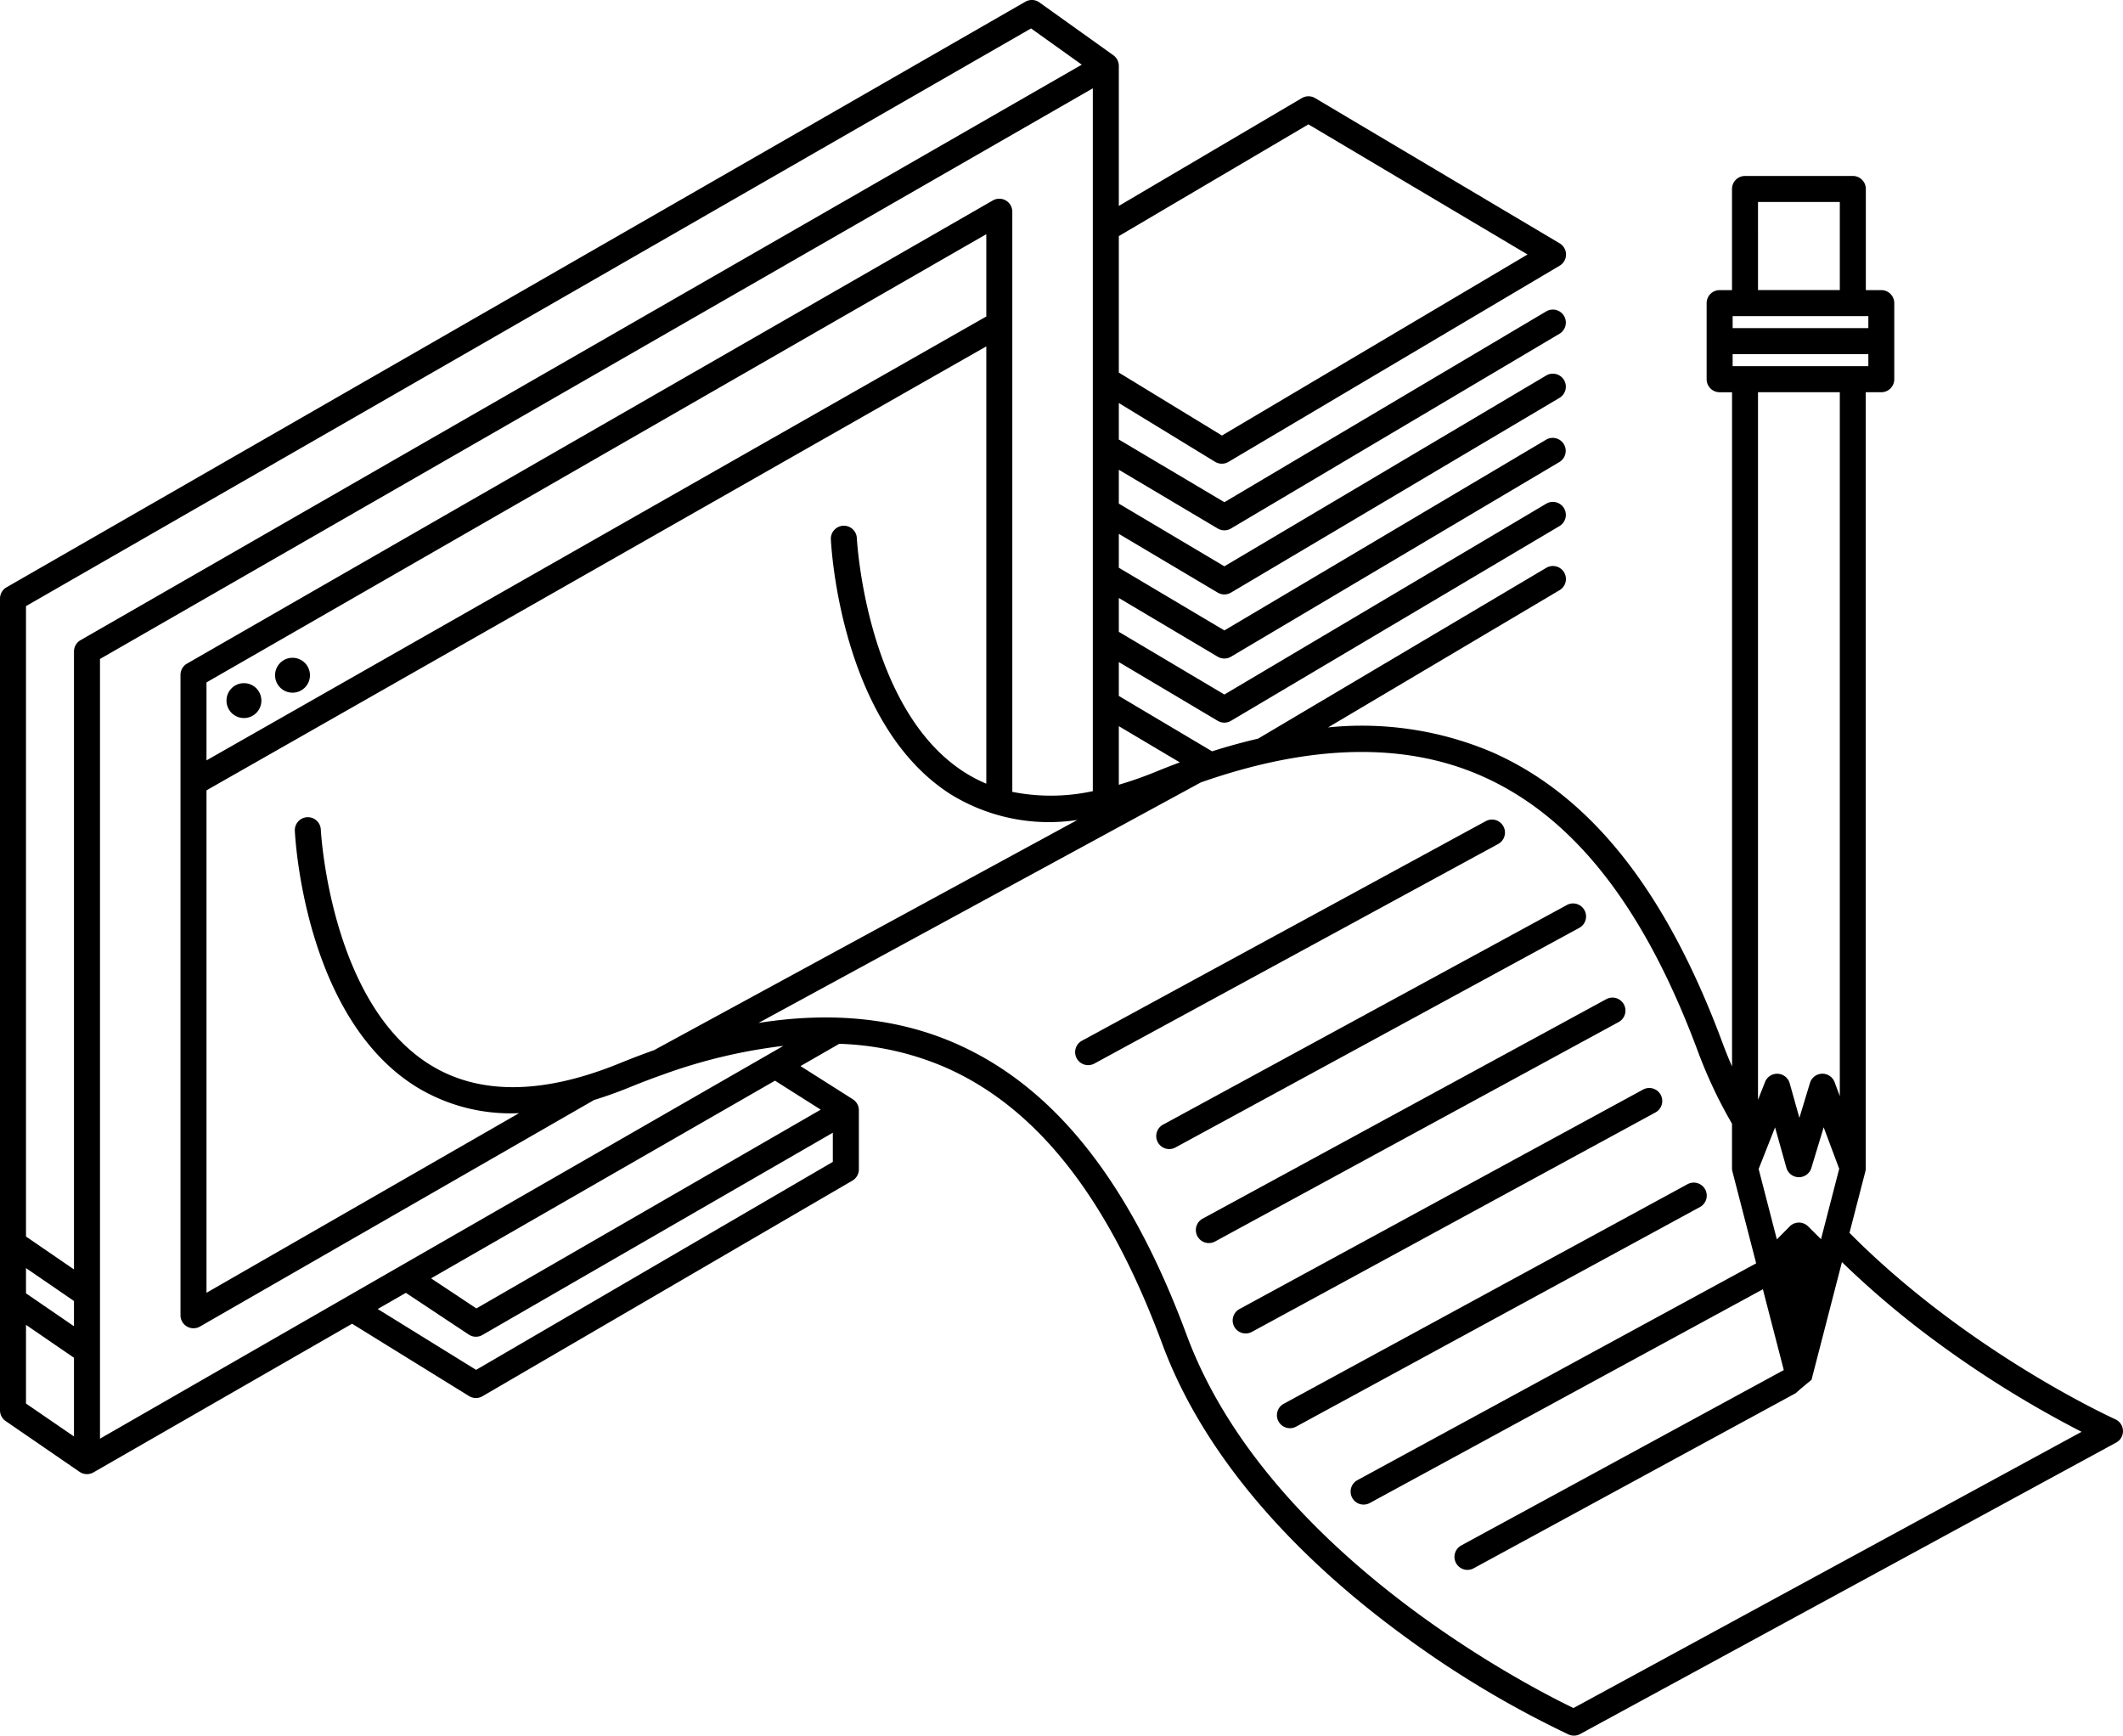 <svg xmlns="http://www.w3.org/2000/svg" class='three-steps-svg' id='hr-inventory' viewBox="0 0 265 216.618"><defs><clipPath id="hr-inventory-a"><rect class="a" width="265" height="216.618"/></clipPath></defs><g class="b"><path class="a" d="M264.039,177.133c-.262-.117-18.4-8.364-33.179-23.264l1.985-7.679c0-.005,0-.011,0-.016s.006-.03.009-.045a1.618,1.618,0,0,0,.033-.234c0-.024,0-.047,0-.071s0-.027,0-.041V48.953h1.939a1.623,1.623,0,0,0,1.623-1.623v-9.5a1.623,1.623,0,0,0-1.623-1.623H232.9V23.584a1.623,1.623,0,0,0-1.623-1.623H217.818a1.623,1.623,0,0,0-1.623,1.623V36.209h-1.544a1.623,1.623,0,0,0-1.623,1.623v9.5a1.623,1.623,0,0,0,1.623,1.623H216.2V133.1q-.622-1.415-1.164-2.87c-7.063-19.054-16.489-30.95-28.816-36.366a41.564,41.564,0,0,0-20.445-3.078l28.913-17.138a1.623,1.623,0,0,0-1.655-2.792L157.041,92.187q-2.819.655-5.745,1.582l-11.64-6.911V82.631L152,89.962a1.622,1.622,0,0,0,1.656,0l41.023-24.316a1.623,1.623,0,0,0-1.655-2.792L152.833,86.68l-13.177-7.824V74.63L152,81.962a1.623,1.623,0,0,0,1.656,0l41.023-24.316a1.623,1.623,0,0,0-1.655-2.791L152.833,78.68l-13.177-7.824V66.629L152,73.961a1.622,1.622,0,0,0,1.656,0l41.023-24.316a1.623,1.623,0,0,0-1.655-2.792L152.833,70.679l-13.177-7.824V58.628L152,65.96a1.622,1.622,0,0,0,1.656,0l41.023-24.316a1.623,1.623,0,0,0-1.655-2.792L152.833,62.678l-13.177-7.824V50.3l12.013,7.335a1.622,1.622,0,0,0,1.673.011L194.682,33.16a1.623,1.623,0,0,0,0-2.791L164.154,12.242a1.622,1.622,0,0,0-1.652,0L139.655,25.7V8.219a1.611,1.611,0,0,0-.021-.247c0-.02-.008-.039-.012-.06a1.624,1.624,0,0,0-.058-.22c-.007-.021-.013-.042-.021-.062a1.621,1.621,0,0,0-.118-.243c-.011-.018-.024-.035-.035-.053a1.65,1.65,0,0,0-.14-.184c-.015-.017-.028-.034-.043-.05a1.675,1.675,0,0,0-.213-.187c-.006,0-.011-.01-.017-.015L129.741.3a1.624,1.624,0,0,0-1.752-.086L.814,73.3A1.623,1.623,0,0,0,0,74.708V176a1.6,1.6,0,0,0,.01.2v0h0a1.567,1.567,0,0,0,.044.234,1.614,1.614,0,0,0,.64.914h0l0,0h0l0,0L9.94,183.7c.015.01.031.017.046.026s.038.028.059.04.043.02.063.031.059.03.089.044.082.033.123.048.062.023.094.032.087.021.131.03.06.013.09.017a1.6,1.6,0,0,0,.187.014l.034,0a1.7,1.7,0,0,0,.2-.013l.062-.011c.045-.008.091-.015.135-.027.024-.006.049-.015.073-.022.041-.012.082-.025.121-.041.024-.009.047-.021.071-.031.04-.018.079-.036.117-.057l.027-.013L43.95,165.212l14.6,9.028a1.623,1.623,0,0,0,1.671.022L106.4,147.349a1.622,1.622,0,0,0,.806-1.4V138.56c0-.011,0-.022,0-.033a1.6,1.6,0,0,0-.026-.254c0-.021-.006-.042-.011-.062a1.642,1.642,0,0,0-.081-.26c-.009-.021-.018-.04-.028-.06a1.625,1.625,0,0,0-.111-.2c-.01-.015-.019-.032-.029-.047a1.647,1.647,0,0,0-.174-.21c-.014-.015-.029-.028-.044-.042a1.571,1.571,0,0,0-.179-.147c-.016-.012-.031-.024-.048-.035l-.022-.016-6.532-4.14,4.837-2.78A36.161,36.161,0,0,1,118,133.215c11.48,5.045,20.338,16.337,27.08,34.523,6,16.187,19.489,28.582,29.748,36.131A125.7,125.7,0,0,0,195.8,216.477a1.622,1.622,0,0,0,1.437-.056l66.913-36.38a1.623,1.623,0,0,0-.113-2.907M139.655,29.466l23.668-13.944,27.35,16.239L152.527,54.357,139.655,46.5Zm79.785-4.26h10.211v11H219.441Zm-3.166,14.248h16.939v1.5H216.275Zm0,4.749h16.939v1.5H216.275ZM229,135.059a1.623,1.623,0,0,0-3.073.1l-1.321,4.354-1.214-4.321a1.623,1.623,0,0,0-3.071-.157l-.881,2.229V48.953h10.211V136.8Zm.575,10.814-2.271,8.784-1.615-1.6a1.622,1.622,0,0,0-1.143-.471h-.007a1.622,1.622,0,0,0-1.146.482l-1.6,1.616-2.273-8.791,2.049-5.187,1.413,5.033a1.624,1.624,0,0,0,1.546,1.184h.017a1.622,1.622,0,0,0,1.553-1.151l1.54-5.077Zm-89.92-55.242,7.613,4.52q-1.474.547-2.973,1.159a47.54,47.54,0,0,1-4.64,1.631ZM9.235,179.279l-5.99-4.107V165.35l5.99,4.107Zm0-13.756-5.99-4.107v-3.15l5.99,4.107ZM10.049,79.9A1.623,1.623,0,0,0,9.235,81.3v77.132l-5.99-4.107V75.647L128.7,3.548l6.331,4.522Zm2.432,99.657V82.244L136.41,11.023V98.74a24.66,24.66,0,0,1-10.051.089V26.424a1.623,1.623,0,0,0-2.431-1.407L23.344,82.822a1.623,1.623,0,0,0-.814,1.407v79.925a1.623,1.623,0,0,0,2.432,1.407l49.2-28.277q2.172-.663,4.446-1.589,2.074-.847,4.094-1.561a1.617,1.617,0,0,0,.213-.077,67.067,67.067,0,0,1,14.866-3.525Zm39.244-44.062a22.528,22.528,0,0,0,13.068,3.433L25.775,161.349V98.639l97.339-55.408V97.808a18.027,18.027,0,0,1-2.722-1.424c-12.3-7.847-13.43-29.04-13.44-29.252a1.623,1.623,0,0,0-3.242.149c.043.938,1.213,23.071,14.926,31.833a23.37,23.37,0,0,0,15.852,3.22L81.637,131.069q-2.1.744-4.254,1.621c-9.717,3.97-17.76,3.994-23.9.073-12.3-7.847-13.43-29.04-13.44-29.253a1.623,1.623,0,0,0-3.242.15c.043.938,1.214,23.071,14.926,31.833M25.775,94.9V85.168l97.339-55.94V39.5Zm78.181,50.111L59.43,170.968l-12.281-7.594,3.514-2.019,7.846,5.206a1.622,1.622,0,0,0,1.708.053l43.74-25.244Zm-1.511-6.52L59.465,163.3l-5.657-3.754,42.929-24.671Zm93.965,74.682c-5.283-2.536-38.162-19.241-48.292-46.568-7.063-19.054-16.489-30.949-28.817-36.366-7.209-3.168-15.45-4.021-24.626-2.569l55.206-30.015c13.624-4.778,25.392-5.06,35.027-.825,11.48,5.045,20.338,16.337,27.079,34.523a58.456,58.456,0,0,0,4.207,8.89v5.537c0,.007,0,.014,0,.021s0,.039,0,.058a1.683,1.683,0,0,0,.028.23c0,.021.007.042.012.063s0,.024.007.035l2.969,11.484-49.741,27.044a1.623,1.623,0,1,0,1.55,2.851l49.029-26.656L222.661,171c-.022.011-.046.017-.068.029l-40.16,21.835a1.623,1.623,0,1,0,1.55,2.851l40.16-21.835a50.426,50.426,0,0,1,1.975-1.663l3.8-14.7a113.256,113.256,0,0,0,11.818,9.975A133.436,133.436,0,0,0,259.83,178.7Z" transform="translate(0 0)"/><path class="a" d="M384.322,252.989a1.623,1.623,0,0,0-2.2-.651l-50.374,27.388a1.623,1.623,0,1,0,1.55,2.851l50.373-27.388a1.623,1.623,0,0,0,.651-2.2" transform="translate(-196.663 -149.855)"/><path class="a" d="M409.274,278.8a1.622,1.622,0,0,0-2.2-.651L356.7,305.541a1.623,1.623,0,1,0,1.55,2.851L408.624,281a1.622,1.622,0,0,0,.651-2.2" transform="translate(-211.493 -165.197)"/><path class="a" d="M421.394,307.764a1.622,1.622,0,0,0-2.2-.651L368.82,334.5a1.623,1.623,0,1,0,1.55,2.852l50.374-27.388a1.623,1.623,0,0,0,.651-2.2" transform="translate(-218.696 -182.409)"/><path class="a" d="M432.72,335.572a1.622,1.622,0,0,0-2.2-.651L380.146,362.31a1.623,1.623,0,1,0,1.55,2.852l50.373-27.388a1.623,1.623,0,0,0,.651-2.2" transform="translate(-225.427 -198.936)"/><path class="a" d="M446.408,364.681a1.623,1.623,0,0,0-2.2-.651l-50.373,27.388a1.623,1.623,0,1,0,1.55,2.851l50.373-27.388a1.623,1.623,0,0,0,.651-2.2" transform="translate(-233.563 -216.236)"/><path class="a" d="M71.868,210.177a2.177,2.177,0,1,0,2.177,2.177,2.177,2.177,0,0,0-2.177-2.177" transform="translate(-41.419 -124.914)"/><path class="a" d="M86.827,202.372A2.177,2.177,0,1,0,89,204.549a2.177,2.177,0,0,0-2.177-2.177" transform="translate(-50.31 -120.275)"/></g></svg>